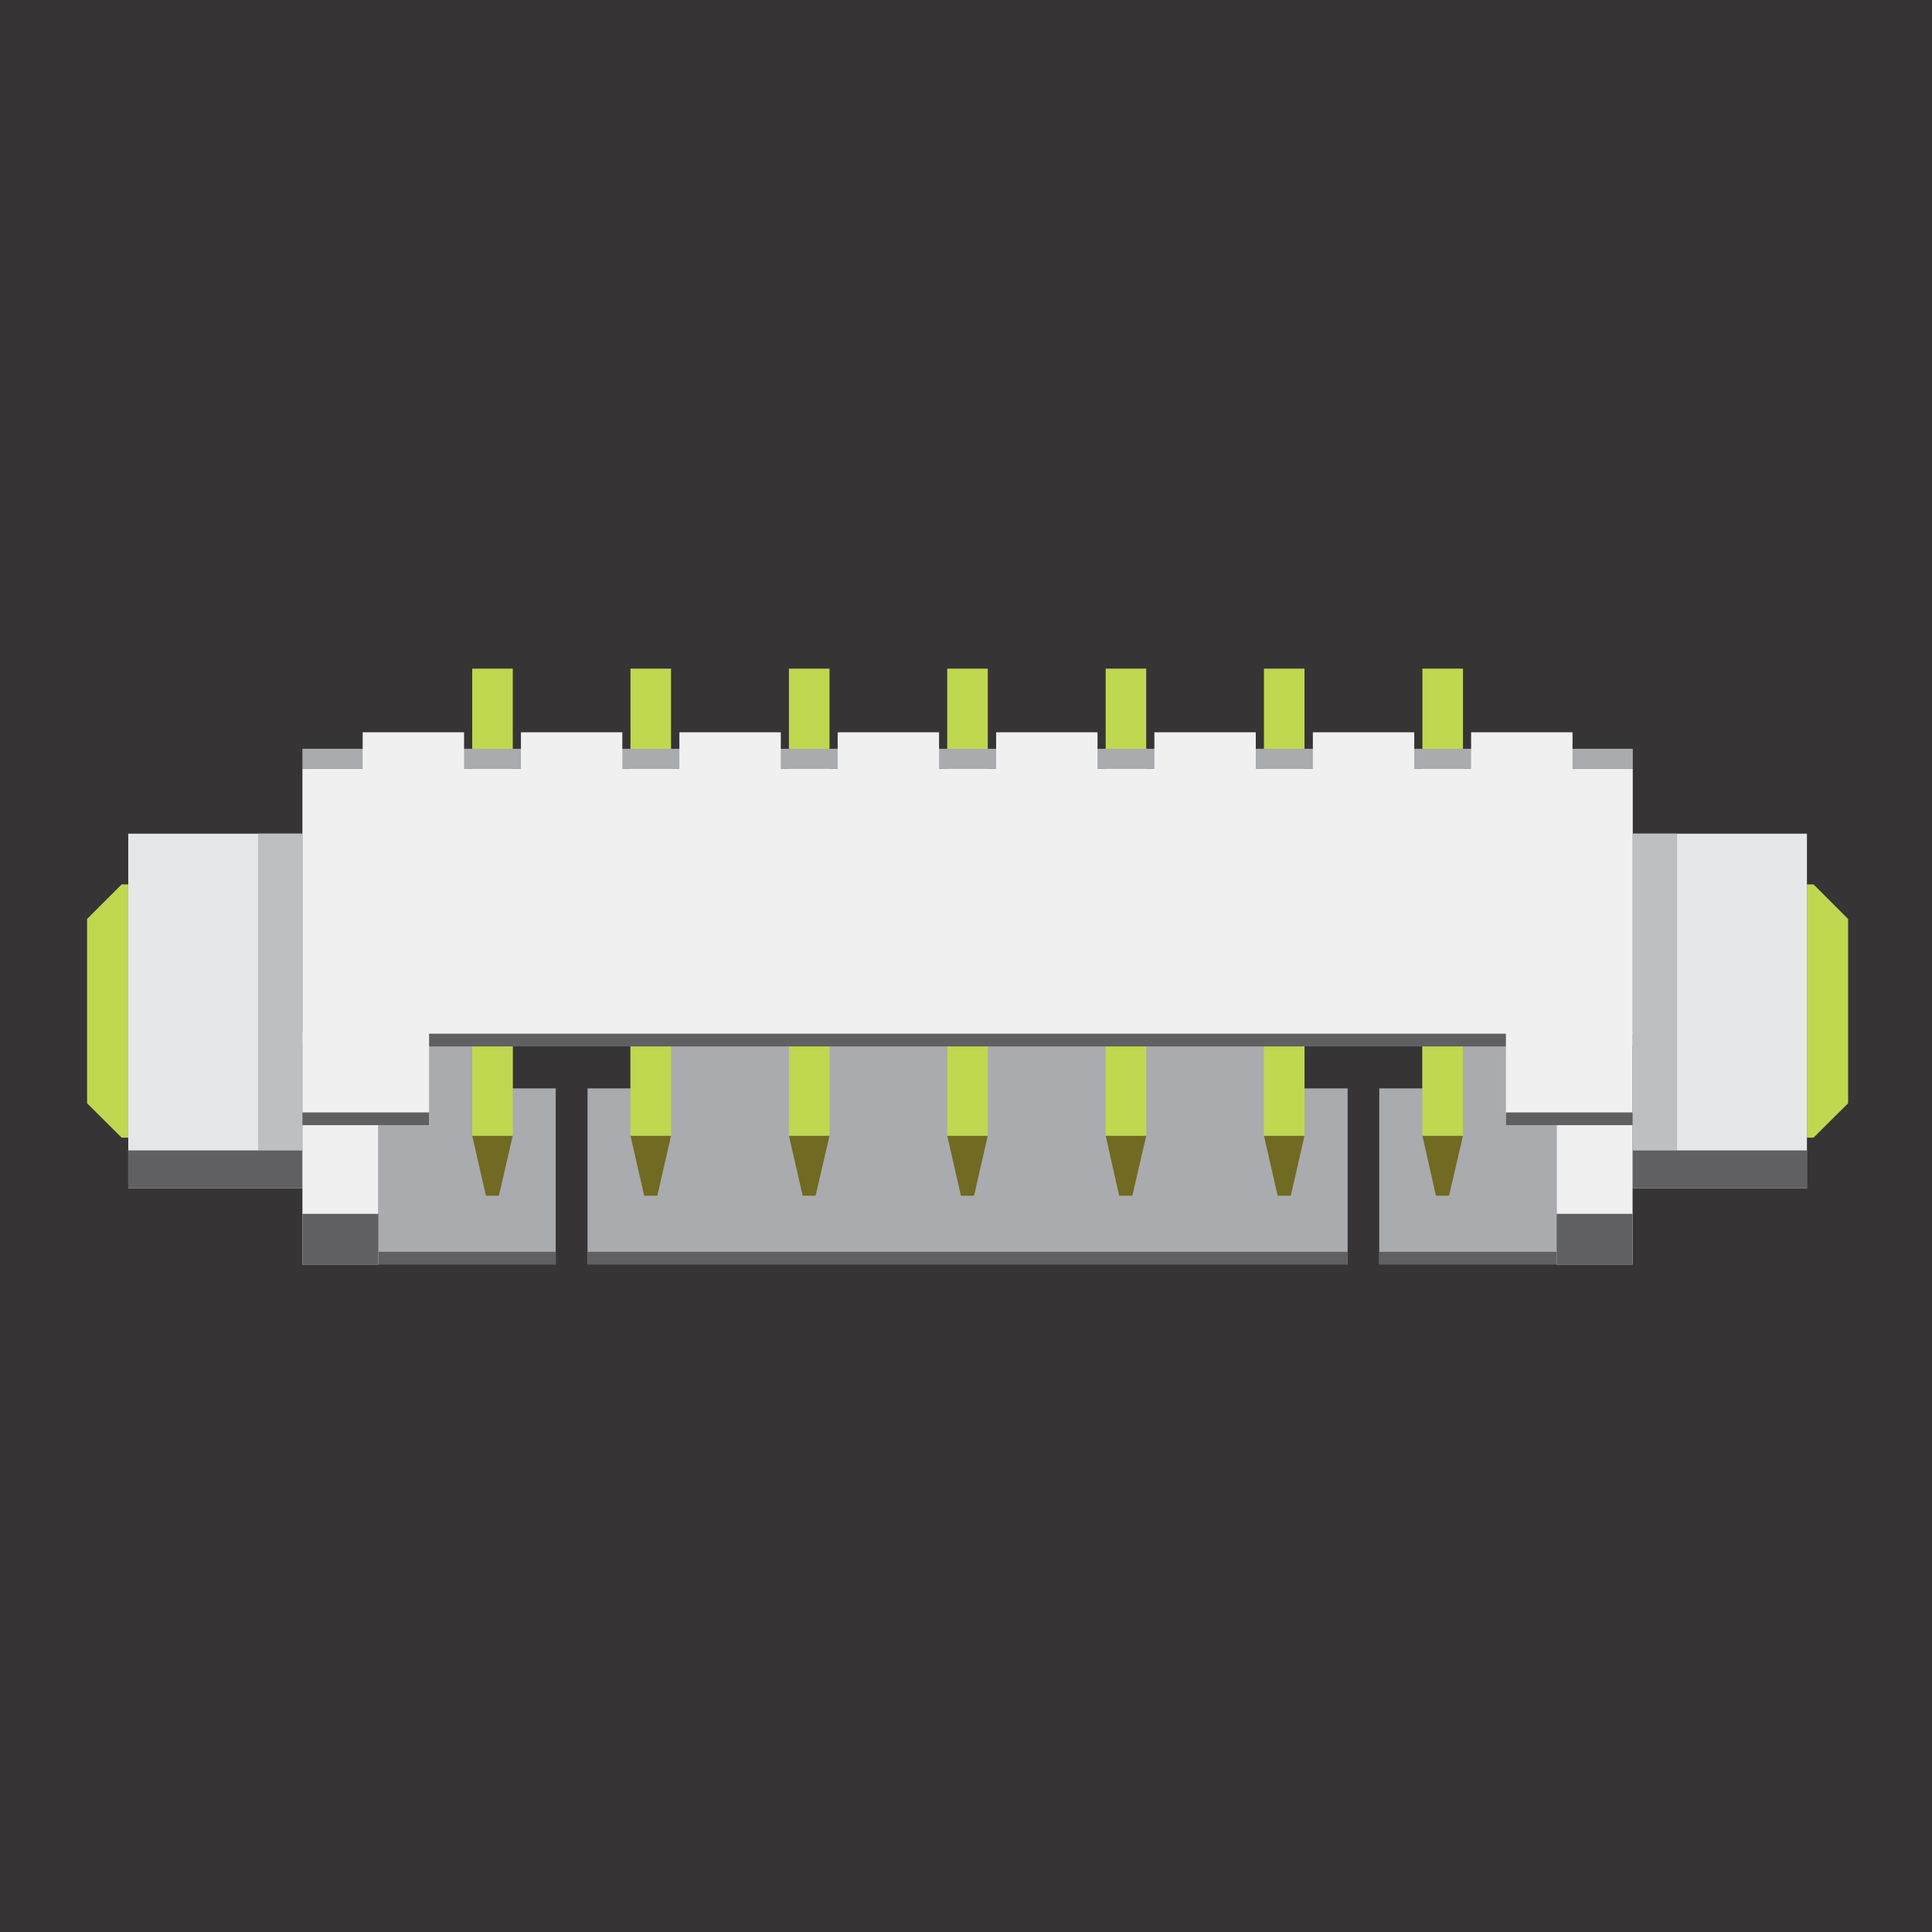 <?xml version='1.0' encoding='UTF-8'?>
<!DOCTYPE svg>
<!-- Creator: CorelDRAW X6 -->
<svg xmlns="http://www.w3.org/2000/svg" shape-rendering="geometricPrecision" viewBox="0 0 9717 9717"  xmlns:xml="http://www.w3.org/XML/1998/namespace" text-rendering="geometricPrecision" image-rendering="optimizeQuality" clip-rule="evenodd" height="0.6in" version="1.1" width="0.6in" xml:space="preserve" fill-rule="evenodd">
    <desc >
        <referenceFile >Molex_53261-0719-smd_icon.svg</referenceFile>
    </desc>
    <g  gorn="0.1" id="_53261-0719_smd-h">
        <g  gorn="0.1.1" id="icon">
            <rect  height="9717" fill="#373435" width="9717"/>
            <g >
                <g >
                    <rect  height="885" fill="#A9ABAE" x="6937" y="5474" width="892"/>
                    <rect  height="287" fill="#A9ABAE" x="7154" y="5199" width="675"/>
                    <rect  height="64" fill="#606062" x="6937" y="6296" width="892"/>
                </g>
                <g >
                    <rect  height="885" fill="#A9ABAE" x="1903" y="5474" width="892"/>
                    <rect  height="287" fill="#A9ABAE" x="1903" y="5199" width="675"/>
                    <rect  height="64" fill="#606062" x="1903" y="6296" width="892"/>
                </g>
                <g >
                    <rect  height="287" fill="#A9ABAE" x="3171" y="5199" width="3390"/>
                    <rect  height="885" fill="#A9ABAE" x="2955" y="5474" width="3823"/>
                    <rect  height="64" fill="#606062" x="2955" y="6296" width="3823"/>
                </g>
                <g >
                    <polygon  points="4764,5712 4833,6014 4899,6014 4968,5712 4968,5712 4764,5712 " fill="#706A22"/>
                    <rect  height="2349" fill="#BFD84F" x="4764" y="3363" width="204"/>
                </g>
                <g >
                    <polygon  points="5561,5712 5629,6014 5695,6014 5765,5712 5765,5712 5561,5712 " fill="#706A22"/>
                    <rect  height="2349" fill="#BFD84F" x="5561" y="3363" width="204"/>
                </g>
                <g >
                    <polygon  points="6357,5712 6426,6014 6492,6014 6561,5712 6561,5712 6357,5712 " fill="#706A22"/>
                    <rect  height="2349" fill="#BFD84F" x="6357" y="3363" width="204"/>
                </g>
                <g >
                    <polygon  points="7154,5712 7222,6014 7288,6014 7358,5712 7358,5712 7154,5712 " fill="#706A22"/>
                    <rect  height="2349" fill="#BFD84F" x="7154" y="3363" width="204"/>
                </g>
                <g >
                    <polygon  points="3968,5712 4037,6014 4102,6014 4172,5712 4172,5712 3968,5712 " fill="#706A22"/>
                    <rect  height="2349" fill="#BFD84F" x="3968" y="3363" width="204"/>
                </g>
                <g >
                    <polygon  points="3171,5712 3240,6014 3306,6014 3375,5712 3375,5712 3171,5712 " fill="#706A22"/>
                    <rect  height="2349" fill="#BFD84F" x="3171" y="3363" width="204"/>
                </g>
                <g >
                    <polygon  points="2375,5712 2444,6014 2509,6014 2579,5712 2579,5712 2375,5712 " fill="#706A22"/>
                    <rect  height="2349" fill="#BFD84F" x="2375" y="3363" width="204"/>
                </g>
                <g >
                    <rect  height="1395" fill="#F0F0F0" x="1521" y="3867" width="6691"/>
                    <rect  height="101" fill="#A9ABAE" x="1521" y="3766" width="6691"/>
                    <rect  height="64" fill="#606062" x="1521" y="5199" width="6691"/>
                </g>
                <g >
                    <rect  height="204" fill="#F0F0F0" x="1824" y="3683" width="510"/>
                    <rect  height="204" fill="#F0F0F0" x="2620" y="3683" width="510"/>
                    <rect  height="204" fill="#F0F0F0" x="3417" y="3683" width="510"/>
                    <rect  height="204" fill="#F0F0F0" x="4213" y="3683" width="510"/>
                    <rect  height="204" fill="#F0F0F0" x="5010" y="3683" width="510"/>
                    <rect  height="204" fill="#F0F0F0" x="5806" y="3683" width="510"/>
                    <rect  height="204" fill="#F0F0F0" x="6603" y="3683" width="510"/>
                    <rect  height="204" fill="#F0F0F0" x="7399" y="3683" width="510"/>
                </g>
                <g >
                    <polygon  points="9088,4448 9121,4448 9295,4622 9295,5549 9121,5722 9088,5722 " fill="#BFD84F"/>
                    <rect  height="1784" fill="#E6E7E8" x="8212" y="4193" width="876"/>
                    <rect  height="1593" fill="#BDBFC1" x="8212" y="4193" width="223"/>
                    <rect  height="191" fill="#606062" x="8212" y="5786" width="876"/>
                    <rect  height="701" fill="#F0F0F0" x="7829" y="5659" width="382"/>
                    <rect  height="255" fill="#606062" x="7829" y="6105" width="382"/>
                    <rect  height="465" fill="#F0F0F0" x="7574" y="5194" width="637"/>
                    <rect  height="64" fill="#606062" x="7574" y="5595" width="637"/>
                </g>
                <g >
                    <polygon  points="612,4448 645,4448 645,5722 612,5722 438,5549 438,4622 " fill="#BFD84F"/>
                    <rect  height="1784" fill="#E6E7E8" x="645" y="4193" width="876"/>
                    <rect  height="1593" fill="#BDBFC1" x="1298" y="4193" width="223"/>
                    <rect  height="191" fill="#606062" x="645" y="5786" width="876"/>
                    <rect  height="701" fill="#F0F0F0" x="1521" y="5659" width="382"/>
                    <rect  height="255" fill="#606062" x="1521" y="6105" width="382"/>
                    <rect  height="465" fill="#F0F0F0" x="1521" y="5194" width="637"/>
                    <rect  height="64" fill="#606062" x="1521" y="5595" width="637"/>
                </g>
            </g>
        </g>
    </g>
</svg>
